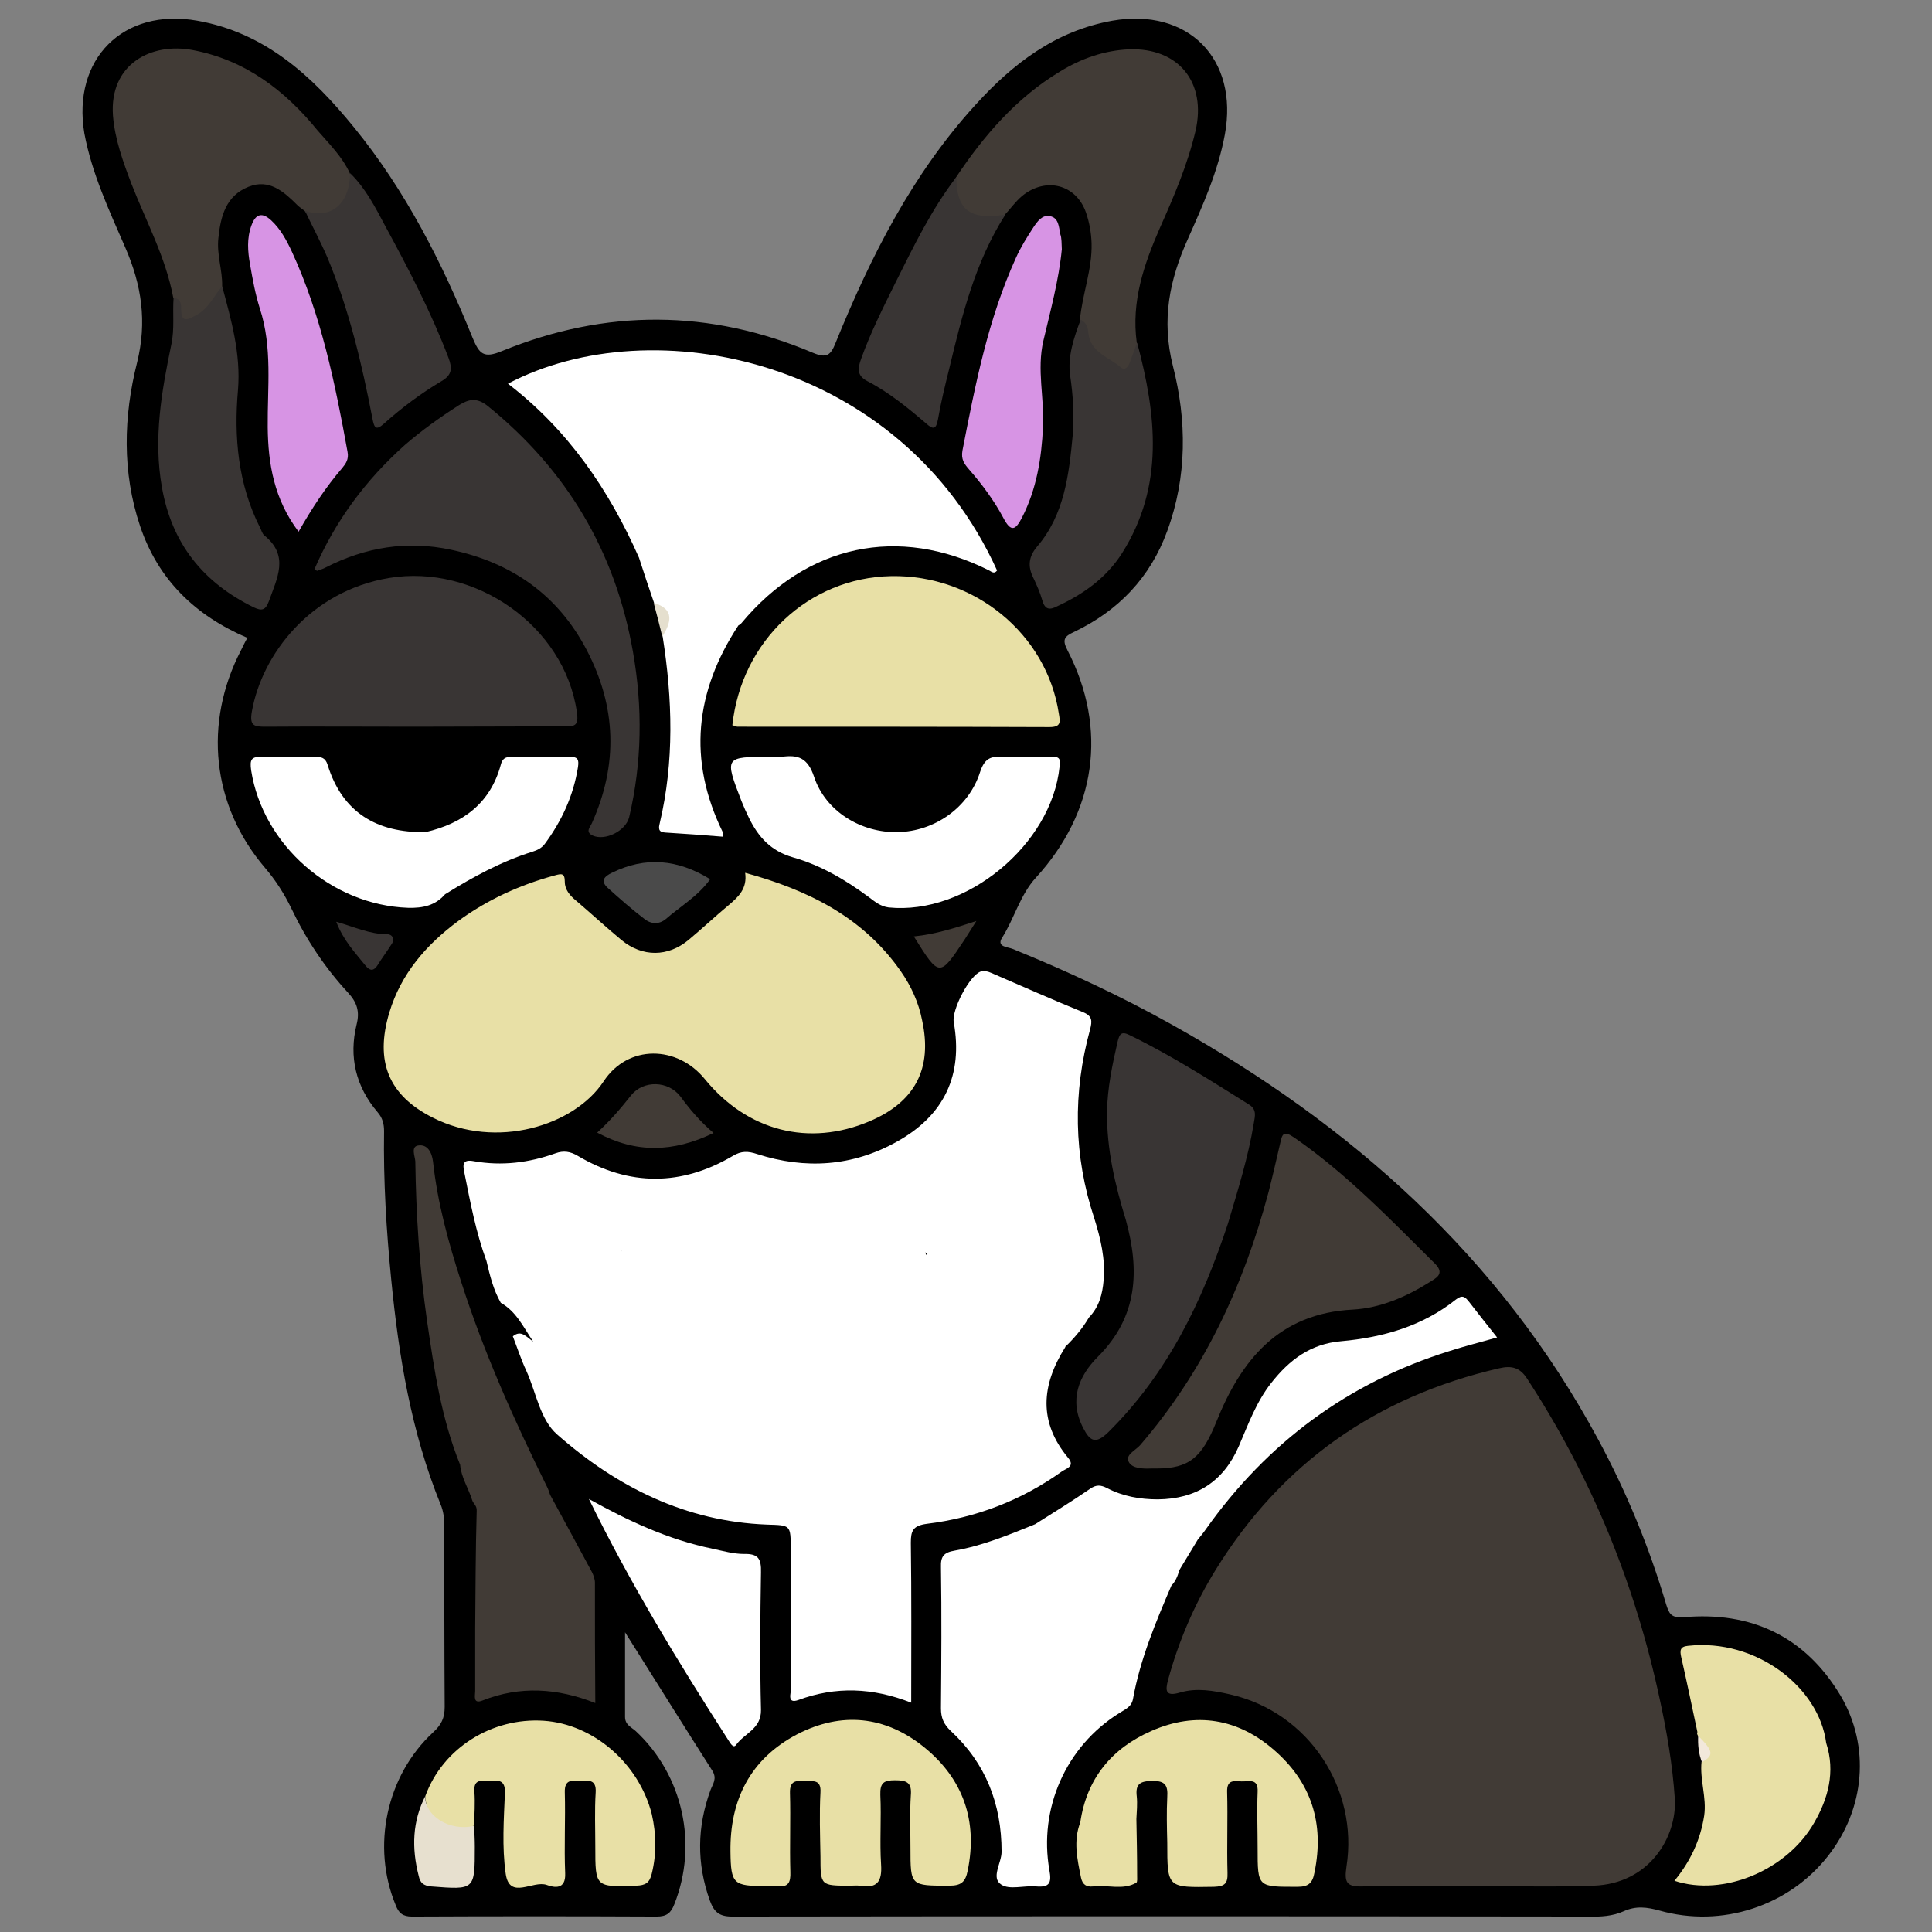 <?xml version="1.0" encoding="utf-8"?>
<!-- Generator: Adobe Illustrator 23.0.3, SVG Export Plug-In . SVG Version: 6.00 Build 0)  -->
<svg version="1.0" id="Layer_1" xmlns="http://www.w3.org/2000/svg" xmlns:xlink="http://www.w3.org/1999/xlink" x="0px" y="0px"
	 viewBox="0 0 513.1 513.1" style="enable-background:new 0 0 513.1 513.1;" xml:space="preserve">
<rect x="0" y="0" width="513.1" height="513.1" fill="#808080" stroke="none"/>
<path d="M166,433.5c0,8.3,0,15.4,0,22.5c0,2.1,1.7,2.7,2.9,3.8c12.5,11.7,16.5,30,10.2,45.9c-0.9,2.4-2.1,3.3-4.7,3.3
	c-21.7-0.1-43.3-0.1-65,0c-2.4,0-3.5-0.9-4.3-3c-6.5-15.6-2.5-34.4,9.9-45.9c2.2-2,3.1-3.8,3.1-6.8c-0.1-16-0.1-32-0.1-48
	c0-2-0.2-3.9-1-5.8c-7.8-19.2-11.1-39.3-13.1-59.7c-1.3-13.1-2.1-26.2-1.9-39.4c0-1.9-0.4-3.5-1.7-5c-5.8-6.8-7.7-14.7-5.6-23.3
	c0.9-3.5,0.1-5.9-2.3-8.5c-6.1-6.6-11.1-14.1-15-22.3c-1.9-3.9-4.1-7.4-7-10.8c-14.2-16.6-16.4-38.5-6.4-57.8c0.5-1,1-2.1,1.7-3.3
	c-13.8-5.9-23.7-15.4-28.5-29.7c-4.8-14.3-4.4-29.1-0.8-43.4c2.7-10.9,1.2-20.6-3.1-30.5c-4.3-9.9-8.9-19.7-10.9-30.4
	C19.1,15.7,32.7,2,52.4,5.5C70.5,8.7,83,20.3,94,33.8c13.7,16.8,23.4,35.9,31.5,55.9c1.8,4.3,2.9,5.6,7.9,3.5
	c27.5-11.2,55.1-11.1,82.5,0.5c3.6,1.5,4.7,0.7,6-2.6c9.3-22.9,20.4-44.9,37.2-63.3c9.9-10.9,21.2-19.6,36.3-22.3
	C315.5,2,329,15.6,325.3,35.7c-1.8,9.8-5.8,18.7-9.8,27.7c-4.9,10.9-7.1,21.5-4,33.8c3.7,14.4,3.8,29.4-1.5,43.8
	c-4.5,12.4-13,21.2-24.7,26.8c-2.6,1.2-3.3,2-1.8,4.9c10.8,20.9,7.6,42.9-8.4,60.4c-4.2,4.6-5.7,10.8-9,16c-1.5,2.4,1.6,2.4,2.8,2.9
	c14.5,5.9,28.7,12.5,42.3,20.1c47.6,26.6,87.1,61.6,113.3,110.3c7.5,13.9,13.5,28.5,18,43.7c0.8,2.5,1.3,3.6,4.6,3.4
	c18-1.6,32.3,5.1,41.7,20.8c8,13.5,6.5,30.1-3.3,42.6c-10.4,13.3-28.2,19.2-44.8,14.5c-3.3-0.9-6.2-1.3-9.5,0.2
	c-2.9,1.3-6.1,1.5-9.3,1.4c-75.8-0.1-151.6-0.1-227.5,0c-3.5,0-4.8-1.3-5.9-4.3c-3.5-9.8-3.4-19.5,0.2-29.3c0.6-1.6,1.8-3,0.5-5.1
	C181.6,458.4,174.2,446.5,166,433.5z"/>
<path style="fill:#393534;" d="M109.9,193c-13.1,0-26.3-0.1-39.4,0c-3,0-4.3-0.2-3.6-4.1c2.7-15.1,15.5-31.9,36.4-35.4
	c22.8-3.8,46.6,12.7,49.9,35.6c0.5,3.4-0.3,3.9-3.3,3.8C136.5,192.9,123.2,193,109.9,193z"/>
<g>
	<path style="fill:#E8E0A6;" d="M239.2,257.9c-10-14.3-24.5-21.5-41.3-26.1c0.6,4.2-1.8,6.4-4.4,8.6c-3.6,3-7,6.2-10.6,9.2
		c-5.5,4.6-12.3,4.6-17.8,0.1c-4.1-3.4-8-7-12.1-10.5c-1.6-1.3-3-2.9-3-5c0-2.4-0.9-2.2-2.7-1.7c-9.2,2.5-17.8,6.4-25.6,12.1
		c-8.5,6.3-15.2,14-18.3,24.3c-3.9,13-0.2,22,11.5,27.9c16.9,8.6,37.6,2.2,45.4-9.6c6.5-9.9,19.6-9.6,26.9-0.6
		c11.3,13.8,27.6,18,43.7,11.2c12.1-5.1,16.8-14,14-26.8C244,266.3,242,261.9,239.2,257.9z"/>
	<path style="fill:#E8E0A6;" d="M281.2,189.5c-3.2-21.1-22.4-36.9-44.5-36.5c-21.9,0.4-39.8,17.2-42.2,39.6c0.5,0.1,0.9,0.4,1.4,0.4
		c27.6,0,55.2,0,82.8,0.1C281.8,193.1,281.6,191.8,281.2,189.5z"/>
</g>
<g>
	<path style="fill:#413B36;" d="M444.8,477.7c-0.6-8.9-2.1-17.7-4-26.4c-6.5-30.5-18.1-58.9-35.2-85.1c-1.9-3-4.1-3.6-7.5-2.8
		c-32.5,7.5-57.8,25.2-75.3,53.6c-5.6,9.1-9.8,18.9-12.6,29.2c-0.7,2.7-0.8,4.5,3.2,3.3c4.4-1.3,8.9-0.5,13.3,0.5
		c21.1,4.8,34.1,25.3,30.9,45.7c-0.6,4.1-0.1,5.4,4.1,5.3c10.2-0.2,20.3-0.1,30.5-0.1c10.3,0,20.7,0.3,31-0.1
		C438.1,500.3,445.4,487.8,444.8,477.7z"/>
	<path style="fill:#413B36;" d="M301.7,94.9c0.3-1.3,0.6-2.6,0.2-3.9c-1.5-10.9,1.9-20.8,6.2-30.6c3.7-8.3,7.3-16.7,9.4-25.6
		c3-12.9-4.5-22.2-17.7-21.7c-6.5,0.3-12.6,2.4-18.3,5.9c-11.6,7-20.2,17-27.6,28.1c-2.1,4.1-0.7,7.2,2.6,9.9
		c3.5,2.8,6.9,2.7,10.3,0.1c1.6-1.7,2.9-3.6,4.7-5.1c6.3-5.1,14.3-3,16.9,4.4c0.9,2.6,1.4,5.3,1.5,8.2c0.2,7-2.5,13.6-3.1,20.4
		c0.2,5.9,3.5,9.7,8.3,12.6C298.8,99.6,300.8,98.8,301.7,94.9z"/>
	<path style="fill:#413B36;" d="M84.3,34.6C75.6,23.9,65,15.9,51.2,13.3C40.2,11.2,29,17,30,30.7c0.5,6.3,2.7,12.3,4.9,18.1
		C38.8,58.8,44,68.3,46,79c0.7,0.8,0.8,1.7,1,2.7c0.7,4.4,2.1,5.1,5.9,2.8c3.2-1.9,5.7-4.5,6.1-8.5c0.1-4.3-1.5-8.4-1-12.8
		C58.6,57.4,60,52,66,49.6c5.5-2.2,9.4,1.3,13,4.9c0.6,0.6,1.3,1,1.9,1.5c2.6,3.4,5.4,2.2,8.2,0.3c4.5-3.1,5.4-5.5,3.8-10.3
		C90.9,41.6,87.4,38.2,84.3,34.6z"/>
	<path style="fill:#413B36;" d="M323,377.7c6.6-16.5,16.6-28.9,36.3-29.9c7.3-0.4,14.2-3.4,20.4-7.3c1.5-1,4.2-2.1,1.4-4.9
		c-11.9-11.8-23.5-23.9-37.4-33.5c-2.9-2-3.2-0.8-3.7,1.5c-1,4.3-2,8.7-3.1,13c-6.6,24.8-17.2,47.6-34.1,67.2
		c-1.2,1.4-4.1,2.6-3,4.5c0.9,1.7,3.7,1.8,5.9,1.7c0.5,0,1,0,1.5,0C315.8,390,319.2,387.1,323,377.7z"/>
</g>
<path style="fill:#FFFFFF;" d="M156.4,398.1c10.4,5.8,21.1,10.8,32.8,13.2c2.8,0.6,5.6,1.4,8.4,1.4c3.8-0.1,4.6,1.3,4.5,4.9
	c-0.2,12.2-0.3,24.3,0,36.5c0.1,5.1-4.4,6.2-6.6,9.3c-0.8,1.1-1.6-0.6-2.1-1.3C180.1,441.4,167.3,420.4,156.4,398.1z"/>
<path style="fill:#D794E4;" d="M79.3,141.2c-6.5-8.6-8.1-18-8.2-27.7c-0.1-10.6,1.3-21.2-2.1-31.6c-1.2-3.8-1.9-7.7-2.6-11.7
	c-0.6-3.4-0.9-6.9,0.4-10.4c1.1-3,2.8-3.5,5.2-1.3c2.5,2.3,4.1,5.3,5.5,8.3c7.8,16.9,11.5,35,14.8,53.2c0.4,2-0.5,3.2-1.5,4.4
	C86.6,129.3,83,134.7,79.3,141.2z"/>
<path style="fill:#D794E4;" d="M282,66.2c-0.8,8.2-3,16.2-4.9,24.3c-1.8,7.7,0.3,15.2-0.1,22.9c-0.4,8.4-1.7,16.5-5.6,24.1
	c-1.7,3.3-2.9,3.9-4.9,0.1c-2.5-4.7-5.7-9-9.2-13c-1.2-1.4-2.1-2.6-1.7-4.9c3.4-17.5,6.8-34.9,14.2-51.2c1.3-2.9,3-5.6,4.7-8.2
	c1-1.5,2.3-3.3,4.3-2.9c2.4,0.4,2.4,2.9,2.8,4.8C282,63.3,281.9,64.7,282,66.2z"/>
<path style="fill:#413B36;" d="M158,420.3c0-0.9-0.4-2-0.8-2.8c-3.7-6.9-7.4-13.7-11.1-20.5c-0.3-0.8-0.5-1.6-0.9-2.3
	c-8.7-17.6-16.7-35.5-22.7-54.2c-3.4-10.5-6.3-21-7.5-32c-0.3-2.5-1.5-4.6-3.8-4.3c-2.2,0.2-1,2.8-0.9,4.2
	c0.2,14.2,1.1,28.3,3.1,42.3c1.9,13,3.8,26,8.8,38.3c0.3,3.4,2.2,6.2,3.2,9.4c0.3,1,1.3,1.4,1.2,2.9c-0.3,10.4-0.3,20.9-0.4,31.3
	c0,5.5,0,11,0,16.5c0,1.2-0.7,3.6,2,2.5c9.9-3.9,19.8-3.3,29.9,0.7C158,441.2,158,430.8,158,420.3z"/>
<path style="fill:#FFFFFF;" d="M134.9,101.9c15.9,12.2,26.8,28.1,34.8,46.2c1.3,4,2.6,8,4,12c3.8,2.2,1.7,6,2.3,9
	c2.6,16.6,3.1,33.1-0.8,49.6c-0.3,1.2-0.4,2.3,1.4,2.4c5.1,0.3,10.2,0.7,15.3,1.1c0-0.7,0.1-1.1,0-1.3c-9.3-19.1-7.3-37.3,4.2-54.8
	c0.3-0.2,0.6-0.3,0.8-0.6c17.4-20.9,41.7-26.1,65.8-14c0.7,0.4,1.4,1,2.1,0C239.2,95.1,173.2,81.7,134.9,101.9z"/>
<g>
	<path style="fill:#FFFFFF;" d="M279.3,201c-4.3,0.1-8.7,0.2-13,0c-3.2-0.2-4.8,0.4-6,4c-3,9.5-12.1,15.8-21.9,16
		c-9.6,0.2-19.1-5.4-22.2-14.7c-1.7-5.1-4.3-5.9-8.6-5.3c-1,0.1-2,0-3,0c-12.2,0-12.2,0-7.7,11.7c0.6,1.5,1.3,3.1,2,4.5
		c2.5,5.1,5.8,8.8,11.7,10.5c7.4,2.1,14,6,20.2,10.6c1.6,1.2,3,2.4,5.2,2.7c20.6,2.1,43.3-16.7,45.4-37.4
		C281.7,201.6,281.4,200.9,279.3,201z"/>
	<path style="fill:#FFFFFF;" d="M151.3,201c-5.2,0.1-10.3,0.1-15.5,0c-1.6,0-2.4,0.5-2.8,2.1c-2.8,10.3-10.1,15.6-20,17.9
		c-12.9,0.2-22.1-5.2-26-17.9c-0.6-1.9-1.7-2.1-3.3-2.1c-4.7,0-9.3,0.2-14,0c-3-0.1-3.4,0.7-3,3.6c3.1,19.8,21.3,35.8,41.7,36.5
		c3.9,0.1,7.2-0.6,9.8-3.6c7.4-4.6,14.9-8.7,23.2-11.3c1.3-0.4,2.5-1,3.3-2.1c4.5-6.1,7.6-12.8,8.8-20.4
		C153.8,201.6,153.4,201,151.3,201z"/>
</g>
<path style="fill:#E7E0CF;" d="M113,476.9c-0.4,3.8,2.7,4.3,5.1,5.6c2.4,1.3,5,2.4,7.8,2.5c0.1,1.8,0.2,3.6,0.2,5.5
	c0,11.5,0,11.4-11.6,10.5c-2-0.2-2.9-0.9-3.3-2.8C109.3,490.8,109.5,483.7,113,476.9z"/>
<path style="fill:#4A4A4A;" d="M188.6,233.5c-3.2,4.5-7.9,7.2-11.8,10.6c-1.7,1.4-3.8,1.4-5.6,0c-3.4-2.6-6.6-5.4-9.8-8.3
	c-2.1-1.9-0.8-3.1,1.1-4C171.4,227.4,180,228.2,188.6,233.5z"/>
<g>
	<path style="fill:#E8E0A6;" d="M245.4,464c-10.3-8.3-21.9-9.5-33.7-3.4c-12.4,6.5-17.9,17.4-17.7,31.2c0.1,8.6,0.8,9.1,9.4,9.1
		c1,0,2-0.1,3,0c3,0.4,3.6-1,3.5-3.7c-0.2-7,0.1-14-0.1-21c-0.1-3.4,1.7-3.3,4-3.2c2.1,0.1,4.3-0.5,4.1,3c-0.3,5.7-0.1,11.3,0,17
		c0,7.8,0,7.8,7.9,7.8c0.8,0,1.7-0.1,2.5,0c4.6,0.8,6-1,5.7-5.6c-0.4-6.1,0.1-12.3-0.2-18.5c-0.1-3.2,0.9-3.9,3.9-3.9
		c3.1,0,4.5,0.6,4.2,4c-0.3,4.6-0.1,9.3-0.1,14c0,10.1,0,10,10.3,10c3.1,0,4.3-0.9,4.9-4C259.7,483.6,255.8,472.4,245.4,464z"/>
	<path style="fill:#E8E0A6;" d="M338.4,464.8c-9.6-8.4-20.8-10.3-32.6-5.1c-10.5,4.6-17.2,12.6-18.9,24.3c-1.9,4.9-0.8,9.8,0.2,14.7
		c0.4,1.8,1.4,2.5,3.2,2.3c3.8-0.5,7.9,1.1,11.5-1c0.3-0.2,0.2-1.3,0.2-1.9c0-5-0.1-10-0.2-15c0.1-2,0.3-4,0.1-6
		c-0.4-3.3,0.9-4.1,4.1-4.1c3.5-0.1,4.2,1.2,4,4.3c-0.2,4-0.1,8,0,12c0,12.2,0,12,12.4,11.8c2.9-0.1,3.7-0.9,3.6-3.7
		c-0.2-7.2,0.1-14.3-0.1-21.5c-0.1-3.3,1.8-2.9,3.8-2.8c1.9,0.1,4.5-1,4.3,2.8c-0.2,5,0,10,0,15c0,10.4,0,10.2,10.6,10.2
		c2.9,0,4-1,4.5-3.8C351.8,484.2,348.2,473.3,338.4,464.8z"/>
	<path style="fill:#E8E0A6;" d="M144.4,457c-13.8-0.9-26.8,7.3-31.4,19.9c-0.4,5.3,6.5,9.6,12.9,8c0.1-3,0.3-6,0.1-9
		c-0.3-3.6,2-2.9,4.1-3c2.3-0.1,4.1-0.2,4,3.2c-0.3,7.2-0.8,14.4,0.2,21.5c1,7.1,7.2,1.7,10.9,3c1.9,0.7,5.1,1.4,4.9-3.1
		c-0.3-7.2,0.1-14.3-0.1-21.5c-0.1-3.5,1.9-3.1,4.1-3.1c2.2,0,4.3-0.4,4.1,3.1c-0.3,4.8-0.1,9.7-0.1,14.5c0,10.7,0,10.7,10.9,10.3
		c2.4-0.1,3.5-0.7,4.1-3.2c1.3-5.3,1.2-10.5,0-15.8C169.7,468.4,157.7,457.9,144.4,457z"/>
	<path style="fill:#E8E0A6;" d="M485,462.9c-1.9-14.8-18.6-27.8-36.7-25.8c-2.1,0.2-2.2,1.2-1.8,3c1.5,6.6,2.9,13.3,4.3,19.9h0
		c0,0.1-0.1,0.2-0.1,0.3c0,0.2,0.1,0.4,0.2,0.6c0.9,2.3,2.9,4.4,1,7c-0.5,4.8,1.4,9.5,0.7,14.3c-1,6.5-3.7,12.2-7.9,17.3
		c13,4.3,29.9-2.8,37.1-15.4C485.5,477.7,487.5,470.6,485,462.9z"/>
</g>
<path d="M110.3,201c3.7,0,7.3,0.1,11,0c4-0.2,4.4,1.6,2.4,4.4c-3.4,4.9-8,7.8-14.2,7.6c-6.2-0.2-10.5-3.4-13.6-8.6
	c-1.4-2.5-0.6-3.3,2-3.4C102,201,106.2,201,110.3,201C110.3,201,110.3,201,110.3,201z"/>
<path d="M238.1,213c-6.8-0.2-11.3-3.5-14.3-8.9c-1.2-2.2-0.3-3.1,1.9-3.1c8.1,0,16.3,0,24.4,0c3.2,0,3.4,1.6,2,3.8
	C248.8,210.1,244.1,213.1,238.1,213z"/>
<path style="fill:#FFFFFF;" d="M290.6,323.5c-5.5-16.6-5.7-33.3-1.1-50.1c0.6-2.3,0.6-3.6-1.9-4.6c-8.1-3.3-16.2-6.9-24.3-10.4
	c-0.9-0.4-2-0.7-2.8-0.4c-3,1-7.8,10.2-7.2,13.5c2.5,14-2.5,24.7-15.1,31.7c-11.8,6.6-24.3,7.4-37.1,3.3c-2.4-0.8-4.2-0.9-6.5,0.5
	c-13.6,8-27.4,8.1-41.1,0c-2-1.2-3.8-1.5-6-0.7c-7,2.5-14.2,3.4-21.6,2.1c-3.1-0.6-3,0.9-2.6,2.9c1.6,8,3.1,16,5.9,23.6
	c0.9,3.8,1.8,7.6,3.8,11.1c4.1,2.3,5.9,6.3,8.6,10.3c-1.9-1.3-3.2-3.2-5.4-1.4c1.2,3.1,2.2,6.2,3.6,9.2c2.6,5.7,3.6,12.9,8.2,16.9
	c15.8,13.9,34.1,23.1,55.7,23.9c6.3,0.2,6.3,0,6.3,6.6c0,0.8,0,1.7,0,2.5c0,11.5,0,23,0.1,34.4c0,1.2-1.2,4.2,1.9,3.1
	c10-3.7,19.8-3.3,30,0.7c0-14.6,0.1-28.6-0.1-42.5c0-3.2,0.6-4.5,4.2-5c13.1-1.6,25.1-6.2,35.9-13.9c1.1-0.8,3.6-1.3,1.7-3.6
	c-8-9.6-7.1-19.4-0.8-29.4l0-0.1c2.4-2.3,4.6-4.9,6.3-7.8c2.7-2.8,3.6-6.2,3.9-9.9C293.6,334.4,292.3,328.9,290.6,323.5z
	 M165.2,332.3C165.1,332.3,165.1,332.3,165.2,332.3c-0.1,0-0.1-0.1-0.1-0.1C165.1,332.2,165.1,332.2,165.2,332.3
	C165.2,332.2,165.2,332.3,165.2,332.3z M246.1,333.2c-0.1,0-0.1,0.1-0.1,0.1c-0.1-0.2-0.2-0.5-0.3-0.7c0.2,0.1,0.4,0.3,0.6,0.4
	C246.3,333.1,246.2,333.1,246.1,333.2z"/>
<path style="fill:#FFFFFF;" d="M390.2,345.8c-1.1-1.4-1.8-2-3.5-0.7c-8.9,7.1-19.4,10.1-30.5,11.1c-8.2,0.7-13.8,5-18.6,11.1
	c-4,5.1-6.1,11-8.6,16.8c-4.1,9.4-11.3,14-21.5,14.1c-4.7,0-9.3-0.8-13.5-3c-1.6-0.8-2.8-1-4.5,0.2c-4.8,3.3-9.7,6.3-14.6,9.4l0,0
	c-6.9,2.8-13.9,5.7-21.3,7c-3,0.5-3.8,1.6-3.7,4.4c0.2,12.5,0.1,25,0,37.5c0,2.5,0.7,4.2,2.6,6c9.3,8.6,13.5,19.4,13.5,32.1
	c0,3-2.9,6.9-0.1,8.7c2.2,1.5,6.1,0.2,9.3,0.5c3.6,0.3,4.1-1,3.5-4.3c-2.9-16.4,4.4-32.9,18.5-41.7c1.5-1,3.3-1.6,3.7-3.8
	c1.9-10.5,6-20.3,10.2-30.1c1.1-1.1,1.7-2.6,2.1-4.1c1.6-2.7,3.3-5.4,4.9-8.1c0.7-0.9,1.5-1.8,2.1-2.7c16.3-23,37.8-39,64.8-47.4
	c4-1.3,8.1-2.3,12.6-3.6C394.9,351.8,392.5,348.8,390.2,345.8z"/>
<g>
	<path style="fill:#413B36;" d="M180.7,291.2c-3.2-4.2-9.8-4.4-13.1-0.3c-2.7,3.4-5.4,6.6-9,9.9c10.3,5.5,20.1,5.3,30.9,0.1
		C185.8,297.7,183.2,294.6,180.7,291.2z"/>
	<path style="fill:#413B36;" d="M242.7,248.7c6.8,10.9,6.8,10.9,13.5,0.8c0.9-1.4,1.7-2.7,3.1-4.9
		C253.5,246.5,248.5,248.1,242.7,248.7z"/>
</g>
<g>
	<path style="fill:#393534;" d="M129.5,107.8c-2.9-2.3-5-1.8-7.6-0.2c-5,3.2-9.9,6.7-14.4,10.6c-10.4,9.3-18.5,20.2-24,33
		c0.5,0.2,0.6,0.4,0.7,0.4c0.8-0.3,1.6-0.5,2.3-0.9c10.6-5.4,21.6-7.2,33.3-4.7c16,3.4,28.3,11.9,36,26.6c7.9,15.1,8.4,30.4,1.4,46
		c-0.4,1-1.9,2.3,0.2,3.3c3.3,1.5,8.8-1.2,9.7-4.9c3.4-14.5,3.6-29.1,1-43.9C163.4,146.4,150.5,124.8,129.5,107.8z"/>
	<path style="fill:#393534;" d="M333,298.2c0.3-1.8,0.8-3.5-1.2-4.8c-10.4-6.5-20.7-13.1-31.8-18.5c-2.2-1.1-2.7-0.3-3.2,1.8
		c-1.4,6.1-2.7,12.3-2.8,18.6c-0.1,9.8,2.1,19.3,5,28.7c3.7,13.4,3.2,25.7-7.4,36.3c-5.1,5.1-7.8,11.5-3.9,19
		c1.8,3.5,3.3,4.3,6.6,1.1c15.8-15.6,25-34.8,31.8-55.4c0,0,0,0,0,0c0,0,0,0,0,0C328.7,316.2,331.5,307.4,333,298.2z"/>
	<path style="fill:#393534;" d="M70.2,142.2c-0.6-0.5-0.8-1.5-1.2-2.2c-5.8-11.5-6.9-24-5.8-36.4C64,93.9,61.4,85,59,76
		c-2.2,2.6-3.5,5.8-6.7,7.6c-2.6,1.4-4.2,2.3-4.2-1.7c0-1.4-0.2-2.6-2-2.8c-0.3,4.1,0.3,8.2-0.6,12.4c-2.6,12.5-4.8,25-2.5,37.9
		c2.6,14.9,10.9,25.3,24.4,31.9c2.1,1,3.1,0.8,4-1.6C73.6,153.5,76.9,147.6,70.2,142.2z"/>
	<path style="fill:#393534;" d="M298,146.9c11.3-17.9,9.1-36.8,4-55.9c-0.6,1.7-1.3,3.4-1.9,5.1c-0.4,1.3-1.3,2.4-2.4,1.5
		c-3.2-2.8-8.3-4-8.7-9.5c-0.1-1.5-0.7-2.5-2-3.2c-1.8,4.8-3.5,9.8-2.8,14.8c0.8,5.3,1.1,10.6,0.7,15.8c-1,10.5-2.2,21.2-9.5,29.7
		c-2.2,2.6-2.5,5.2-1,8.2c0.9,1.9,1.8,3.9,2.4,6c0.7,2.5,1.9,2.7,4,1.6C287.7,157.8,293.8,153.5,298,146.9z"/>
	<path style="fill:#393534;" d="M98.9,111.1c0.5,2.7,1,3.3,3.2,1.3c4.7-4.2,9.8-8,15.2-11.2c2.7-1.6,2.9-3.3,1.8-6.2
		c-4.6-12.1-10.6-23.6-16.8-35c-2.6-4.9-5.2-10-9.3-14c-0.2,8.3-5.1,12.3-12,10c2,4.2,4.2,8.3,6,12.5
		C92.7,82.2,96.1,96.6,98.9,111.1z"/>
	<path style="fill:#393534;" d="M254,47c-6.6,8.6-11.3,18.3-16.1,27.9c-3.3,6.7-6.7,13.4-9.2,20.4c-0.9,2.5-1.2,4.4,1.6,5.9
		c5.8,3,10.8,7.1,15.7,11.3c1.8,1.6,2.6,1.6,3.1-1.1c0.8-4.6,1.9-9.1,3-13.5C255.5,83.7,259,69.5,267,57C257.6,58.5,254,55.8,254,47
		z"/>
	<path style="fill:#393534;" d="M102.7,248.1c-4.5,0-8.5-1.9-13.4-3.3c1.9,5,5.1,8.3,7.9,11.8c1.1,1.3,2.1,1.3,3.1-0.3
		c1.1-1.8,2.4-3.5,3.6-5.4C104.9,249.6,104.4,248.1,102.7,248.1z"/>
</g>
<path style="fill:#E5DFCE;" d="M173.6,160.1c5.7,1.7,4.6,5.2,2.3,9C175.2,166.1,174.4,163.1,173.6,160.1z"/>
<path style="fill:#F2E8DB;" d="M451,461c4.1,4.1,4.2,5.2,1,7C451.1,465.7,450.9,463.4,451,461z"/>
</svg>
